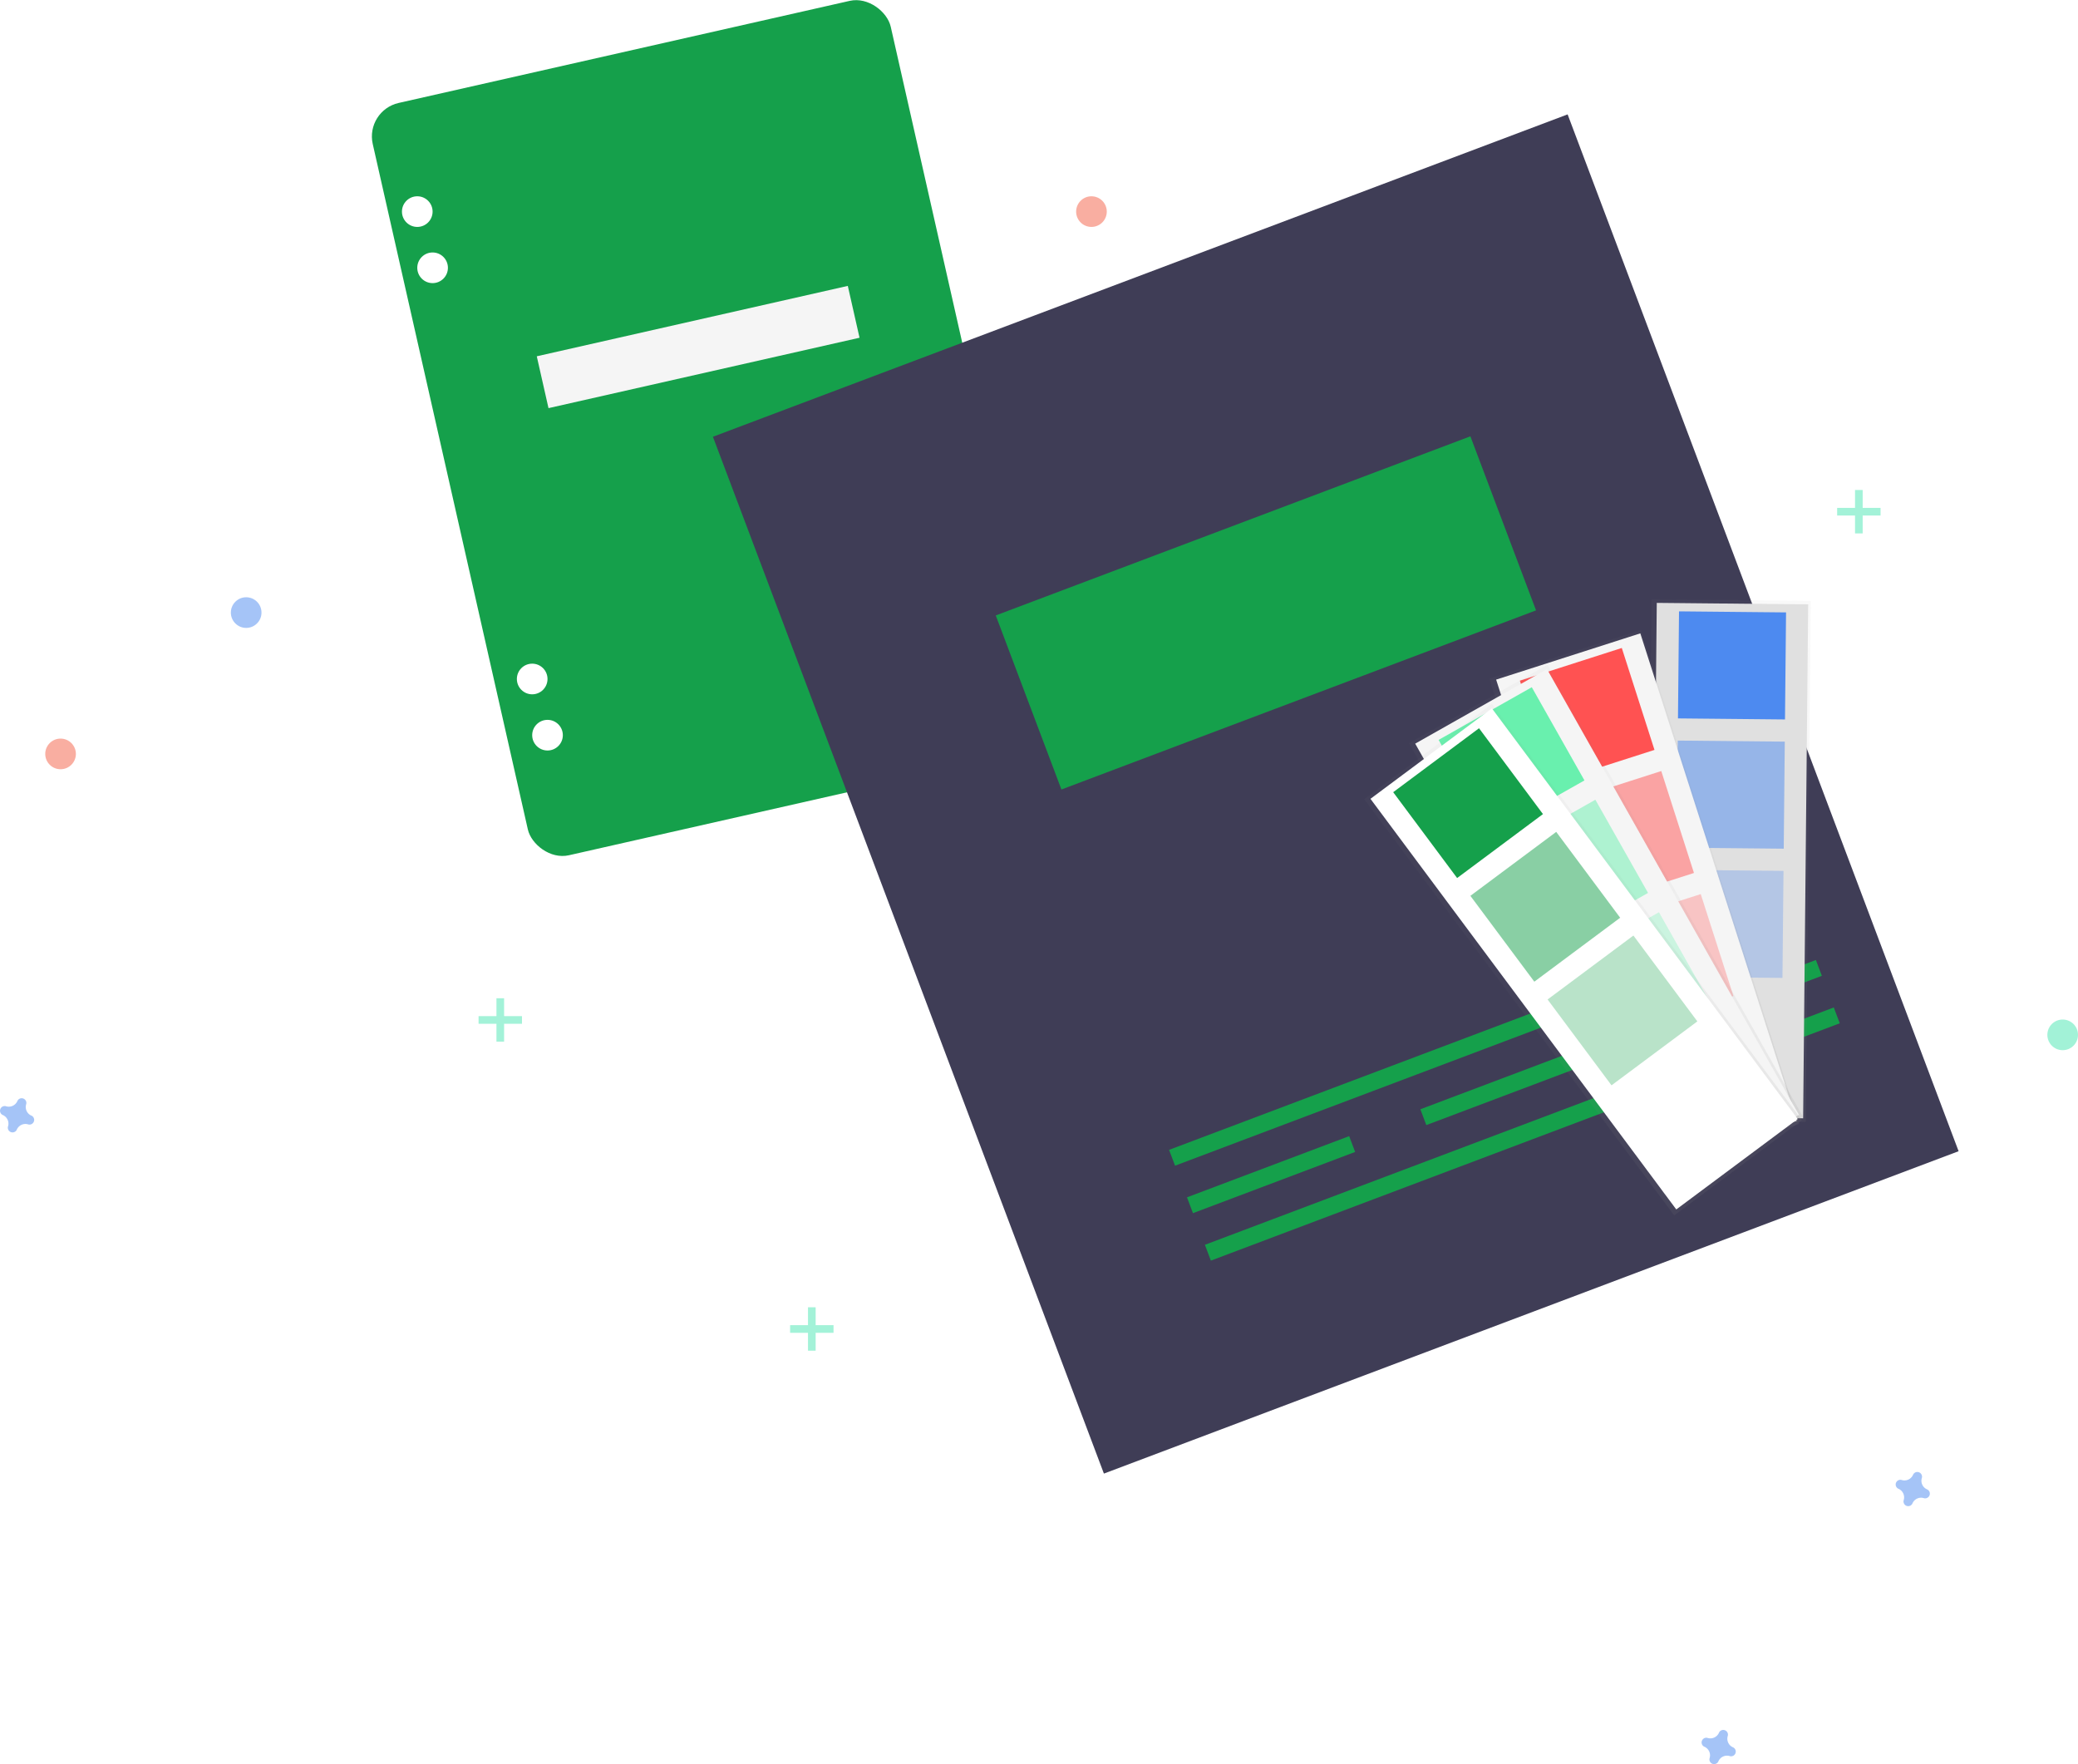 <svg xmlns="http://www.w3.org/2000/svg" xmlns:xlink="http://www.w3.org/1999/xlink" id="f31880e0-b367-484e-a419-f98cd1dead11" data-name="Layer 1" width="813.716" height="690.73" viewBox="0 0 813.716 690.73" class="injected-svg gridItem__media"><defs><linearGradient id="a85ba63f-8549-4f69-990e-10de2daaa97e-2787" x1="605.019" y1="672.369" x2="605.019" y2="468.407" gradientTransform="translate(1440.445 -163.434) rotate(90)" gradientUnits="userSpaceOnUse"><stop offset="0" stop-color="gray" stop-opacity="0.25"></stop><stop offset="0.535" stop-color="gray" stop-opacity="0.12"></stop><stop offset="1" stop-color="gray" stop-opacity="0.1"></stop></linearGradient><linearGradient id="fdf4694c-a3d1-47e0-8113-61d7fbddb30b-2788" x1="595.382" y1="777.132" x2="595.382" y2="573.931" gradientTransform="translate(241.977 -218.25)" xlink:href="#a85ba63f-8549-4f69-990e-10de2daaa97e-2787"></linearGradient><linearGradient id="ad62446a-526e-4d60-a026-0c607e66ba72-2789" x1="562.29" y1="792.261" x2="562.29" y2="589.059" gradientTransform="translate(259.712 -221.935)" xlink:href="#a85ba63f-8549-4f69-990e-10de2daaa97e-2787"></linearGradient><linearGradient id="a55ec3fc-d644-4cb8-8fe1-ec8babf6d4d9-2790" x1="546.388" y1="810.629" x2="546.388" y2="607.427" gradientTransform="translate(266.65 -228.638)" xlink:href="#a85ba63f-8549-4f69-990e-10de2daaa97e-2787"></linearGradient><linearGradient id="a85ba63f-8549-4f69-990e-10de2daaa97e-2787" x1="605.019" y1="672.369" x2="605.019" y2="468.407" gradientTransform="translate(1440.445 -163.434) rotate(90)" gradientUnits="userSpaceOnUse"><stop offset="0" stop-color="gray" stop-opacity="0.25"></stop><stop offset="0.535" stop-color="gray" stop-opacity="0.12"></stop><stop offset="1" stop-color="gray" stop-opacity="0.1"></stop></linearGradient><linearGradient id="fdf4694c-a3d1-47e0-8113-61d7fbddb30b-2788" x1="595.382" y1="777.132" x2="595.382" y2="573.931" gradientTransform="translate(241.977 -218.25)" xlink:href="#a85ba63f-8549-4f69-990e-10de2daaa97e-2787"></linearGradient><linearGradient id="ad62446a-526e-4d60-a026-0c607e66ba72-2789" x1="562.29" y1="792.261" x2="562.29" y2="589.059" gradientTransform="translate(259.712 -221.935)" xlink:href="#a85ba63f-8549-4f69-990e-10de2daaa97e-2787"></linearGradient><linearGradient id="a55ec3fc-d644-4cb8-8fe1-ec8babf6d4d9-2790" x1="546.388" y1="810.629" x2="546.388" y2="607.427" gradientTransform="translate(266.65 -228.638)" xlink:href="#a85ba63f-8549-4f69-990e-10de2daaa97e-2787"></linearGradient></defs><title>Specs</title><rect x="366.904" y="121.232" width="207.972" height="302.01" rx="13.435" transform="translate(-241.619 6.022) rotate(-12.752)" fill="#15A04B"></rect><circle cx="163.399" cy="82.853" r="6" fill="#FFFFFF"></circle><circle cx="169.399" cy="104.853" r="6" fill="#FFFFFF"></circle><circle cx="208.399" cy="265.853" r="6" fill="#FFFFFF"></circle><circle cx="214.399" cy="287.853" r="6" fill="#FFFFFF"></circle><rect x="404.091" y="230.098" width="124.876" height="20.813" transform="translate(-234.722 4.277) rotate(-12.752)" fill="#F5F5F5"></rect><rect x="537.16" y="198.456" width="357.573" height="433.723" transform="matrix(0.936, -0.353, 0.353, 0.936, -293.666, 174.873)" fill="#3F3D56"></rect><rect x="646.937" y="526.299" width="160.577" height="6.622" transform="translate(-333.29 186.215) rotate(-20.674)" fill="#15A04B"></rect><rect x="657.659" y="545.353" width="263.213" height="6.622" transform="translate(-336.022 209.345) rotate(-20.674)" fill="#15A04B"></rect><rect x="832.684" y="473.698" width="67.873" height="6.622" transform="translate(-305.743 232.04) rotate(-20.674)" fill="#15A04B"></rect><rect x="656.935" y="561.249" width="67.873" height="6.622" transform="translate(-347.97 175.631) rotate(-20.674)" fill="#15A04B"></rect><rect x="748.316" y="526.767" width="67.873" height="6.622" transform="translate(-329.912 205.672) rotate(-20.674)" fill="#15A04B"></rect><rect x="839.697" y="492.284" width="67.873" height="6.622" transform="translate(-311.853 235.713) rotate(-20.674)" fill="#15A04B"></rect><rect x="589.528" y="308.196" width="198.652" height="72.839" transform="translate(-270.449 160.755) rotate(-20.674)" fill="#15A04B"></rect><g opacity="0.5"><rect x="726.399" y="191.853" width="3" height="17" fill="#47E6B1"></rect><rect x="919.541" y="296.489" width="3" height="17" transform="translate(1032.888 -720.687) rotate(90)" fill="#47E6B1"></rect></g><g opacity="0.5"><rect x="194.399" y="390.853" width="3" height="17" fill="#47E6B1"></rect><rect x="387.541" y="495.489" width="3" height="17" transform="translate(699.888 10.313) rotate(90)" fill="#47E6B1"></rect></g><g opacity="0.5"><rect x="316.399" y="511.853" width="3" height="17" fill="#47E6B1"></rect><rect x="509.541" y="616.489" width="3" height="17" transform="translate(942.888 9.313) rotate(90)" fill="#47E6B1"></rect></g><path d="M947.749,687.783a3.675,3.675,0,0,1-2.047-4.441,1.766,1.766,0,0,0,.08-.408h0a1.843,1.843,0,0,0-3.31-1.221h0a1.766,1.766,0,0,0-.204.362,3.675,3.675,0,0,1-4.441,2.047,1.767,1.767,0,0,0-.408-.08h0a1.843,1.843,0,0,0-1.221,3.31h0a1.767,1.767,0,0,0,.362.204,3.675,3.675,0,0,1,2.047,4.441,1.766,1.766,0,0,0-.08.408h0a1.843,1.843,0,0,0,3.31,1.221h0a1.766,1.766,0,0,0,.204-.362,3.675,3.675,0,0,1,4.441-2.047,1.766,1.766,0,0,0,.408.08h0a1.843,1.843,0,0,0,1.221-3.31h0A1.766,1.766,0,0,0,947.749,687.783Z" transform="translate(-193.142 -104.635)" fill="#4D8AF0" opacity="0.5"></path><path d="M871.749,788.783a3.675,3.675,0,0,1-2.047-4.441,1.766,1.766,0,0,0,.08-.408h0a1.843,1.843,0,0,0-3.31-1.221h0a1.766,1.766,0,0,0-.204.362,3.675,3.675,0,0,1-4.441,2.047,1.767,1.767,0,0,0-.408-.08h0a1.843,1.843,0,0,0-1.221,3.31h0a1.767,1.767,0,0,0,.362.204,3.675,3.675,0,0,1,2.047,4.441,1.766,1.766,0,0,0-.08.408h0a1.843,1.843,0,0,0,3.31,1.221h0a1.766,1.766,0,0,0,.204-.362,3.675,3.675,0,0,1,4.441-2.047,1.766,1.766,0,0,0,.408.08h0a1.843,1.843,0,0,0,1.221-3.31h0A1.766,1.766,0,0,0,871.749,788.783Z" transform="translate(-193.142 -104.635)" fill="#4D8AF0" opacity="0.5"></path><path d="M205.431,541.445a3.675,3.675,0,0,1-2.047-4.441,1.766,1.766,0,0,0,.08-.408h0a1.843,1.843,0,0,0-3.31-1.221h0a1.766,1.766,0,0,0-.204.362,3.675,3.675,0,0,1-4.441,2.047,1.766,1.766,0,0,0-.408-.08h0a1.843,1.843,0,0,0-1.221,3.31h0a1.766,1.766,0,0,0,.362.204,3.675,3.675,0,0,1,2.047,4.441,1.767,1.767,0,0,0-.08.408h0a1.843,1.843,0,0,0,3.31,1.221h0a1.766,1.766,0,0,0,.204-.362,3.675,3.675,0,0,1,4.441-2.047,1.766,1.766,0,0,0,.408.08h0a1.843,1.843,0,0,0,1.221-3.31h0A1.766,1.766,0,0,0,205.431,541.445Z" transform="translate(-193.142 -104.635)" fill="#4D8AF0" opacity="0.5"></path><circle cx="427.399" cy="82.853" r="6" fill="#F55F44" opacity="0.5"></circle><circle cx="96.399" cy="239.853" r="6" fill="#4D8AF0" opacity="0.5"></circle><circle cx="807.716" cy="405.192" r="6" fill="#47E6B1" opacity="0.5"></circle><circle cx="23.716" cy="295.192" r="6" fill="#F55F44" opacity="0.5"></circle><g opacity="0.5"><rect x="768.076" y="410.405" width="203.962" height="62.358" transform="translate(226.803 1202.625) rotate(-89.437)" fill="url(&quot;#a85ba63f-8549-4f69-990e-10de2daaa97e-2787&quot;)"></rect></g><rect x="840.922" y="340.973" width="59.291" height="201.233" transform="translate(-188.761 -113.167) rotate(0.563)" fill="#E0E0E0"></rect><rect x="850.417" y="344.213" width="41.913" height="41.913" transform="translate(-189.512 -113.179) rotate(0.563)" fill="#4D8AF0"></rect><rect x="849.92" y="394.813" width="41.913" height="41.913" transform="translate(-189.015 -113.172) rotate(0.563)" fill="#4D8AF0" opacity="0.5"></rect><rect x="849.423" y="445.413" width="41.913" height="41.913" transform="translate(-188.518 -113.164) rotate(0.563)" fill="#4D8AF0" opacity="0.3"></rect><g opacity="0.5"><rect x="806.183" y="355.683" width="62.358" height="203.202" transform="matrix(0.952, -0.305, 0.305, 0.952, -292.795, 172.966)" fill="url(&quot;#fdf4694c-a3d1-47e0-8113-61d7fbddb30b-2788&quot;)"></rect></g><rect x="808.203" y="356.891" width="59.291" height="200.473" transform="translate(-292.724 173.107) rotate(-17.784)" fill="#F5F5F5"></rect><rect x="793.702" y="363.749" width="41.913" height="41.913" transform="translate(-271.713 162.563) rotate(-17.784)" fill="#FF5252"></rect><rect x="809.157" y="411.934" width="41.913" height="41.913" transform="translate(-285.691 169.586) rotate(-17.784)" fill="#FF5252" opacity="0.5"></rect><rect x="824.613" y="460.118" width="41.913" height="41.913" transform="translate(-299.669 176.609) rotate(-17.784)" fill="#FF5252" opacity="0.3"></rect><g opacity="0.5"><rect x="790.823" y="367.124" width="62.358" height="203.202" transform="translate(-317.384 360.543) rotate(-29.478)" fill="url(&quot;#ad62446a-526e-4d60-a026-0c607e66ba72-2789&quot;)"></rect></g><rect x="792.801" y="368.237" width="59.291" height="200.474" transform="translate(-317.203 360.729) rotate(-29.478)" fill="#F5F5F5"></rect><rect x="764.078" y="381.312" width="41.913" height="41.913" transform="translate(-289.467 333.748) rotate(-29.478)" fill="#69F0AE"></rect><rect x="788.979" y="425.364" width="41.913" height="41.913" transform="translate(-307.921 351.704) rotate(-29.478)" fill="#69F0AE" opacity="0.5"></rect><rect x="813.88" y="469.415" width="41.913" height="41.913" transform="translate(-326.375 369.661) rotate(-29.478)" fill="#69F0AE" opacity="0.3"></rect><g opacity="0.5"><rect x="781.859" y="378.789" width="62.358" height="203.202" transform="translate(-319.104 476.171) rotate(-36.681)" fill="url(&quot;#a55ec3fc-d644-4cb8-8fe1-ec8babf6d4d9-2790&quot;)"></rect></g><rect x="783.802" y="379.848" width="59.291" height="200.474" transform="translate(-318.841 476.355) rotate(-36.681)" fill="#FFFFFF"></rect><rect x="747.066" y="398.142" width="41.913" height="41.913" transform="translate(-291.406 437.143) rotate(-36.681)" fill="#15A04B"></rect><rect x="777.293" y="438.724" width="41.913" height="41.913" transform="translate(-309.662 463.236) rotate(-36.681)" fill="#15A04B" opacity="0.5"></rect><rect x="807.521" y="479.306" width="41.913" height="41.913" transform="translate(-327.918 489.329) rotate(-36.681)" fill="#15A04B" opacity="0.3"></rect></svg>